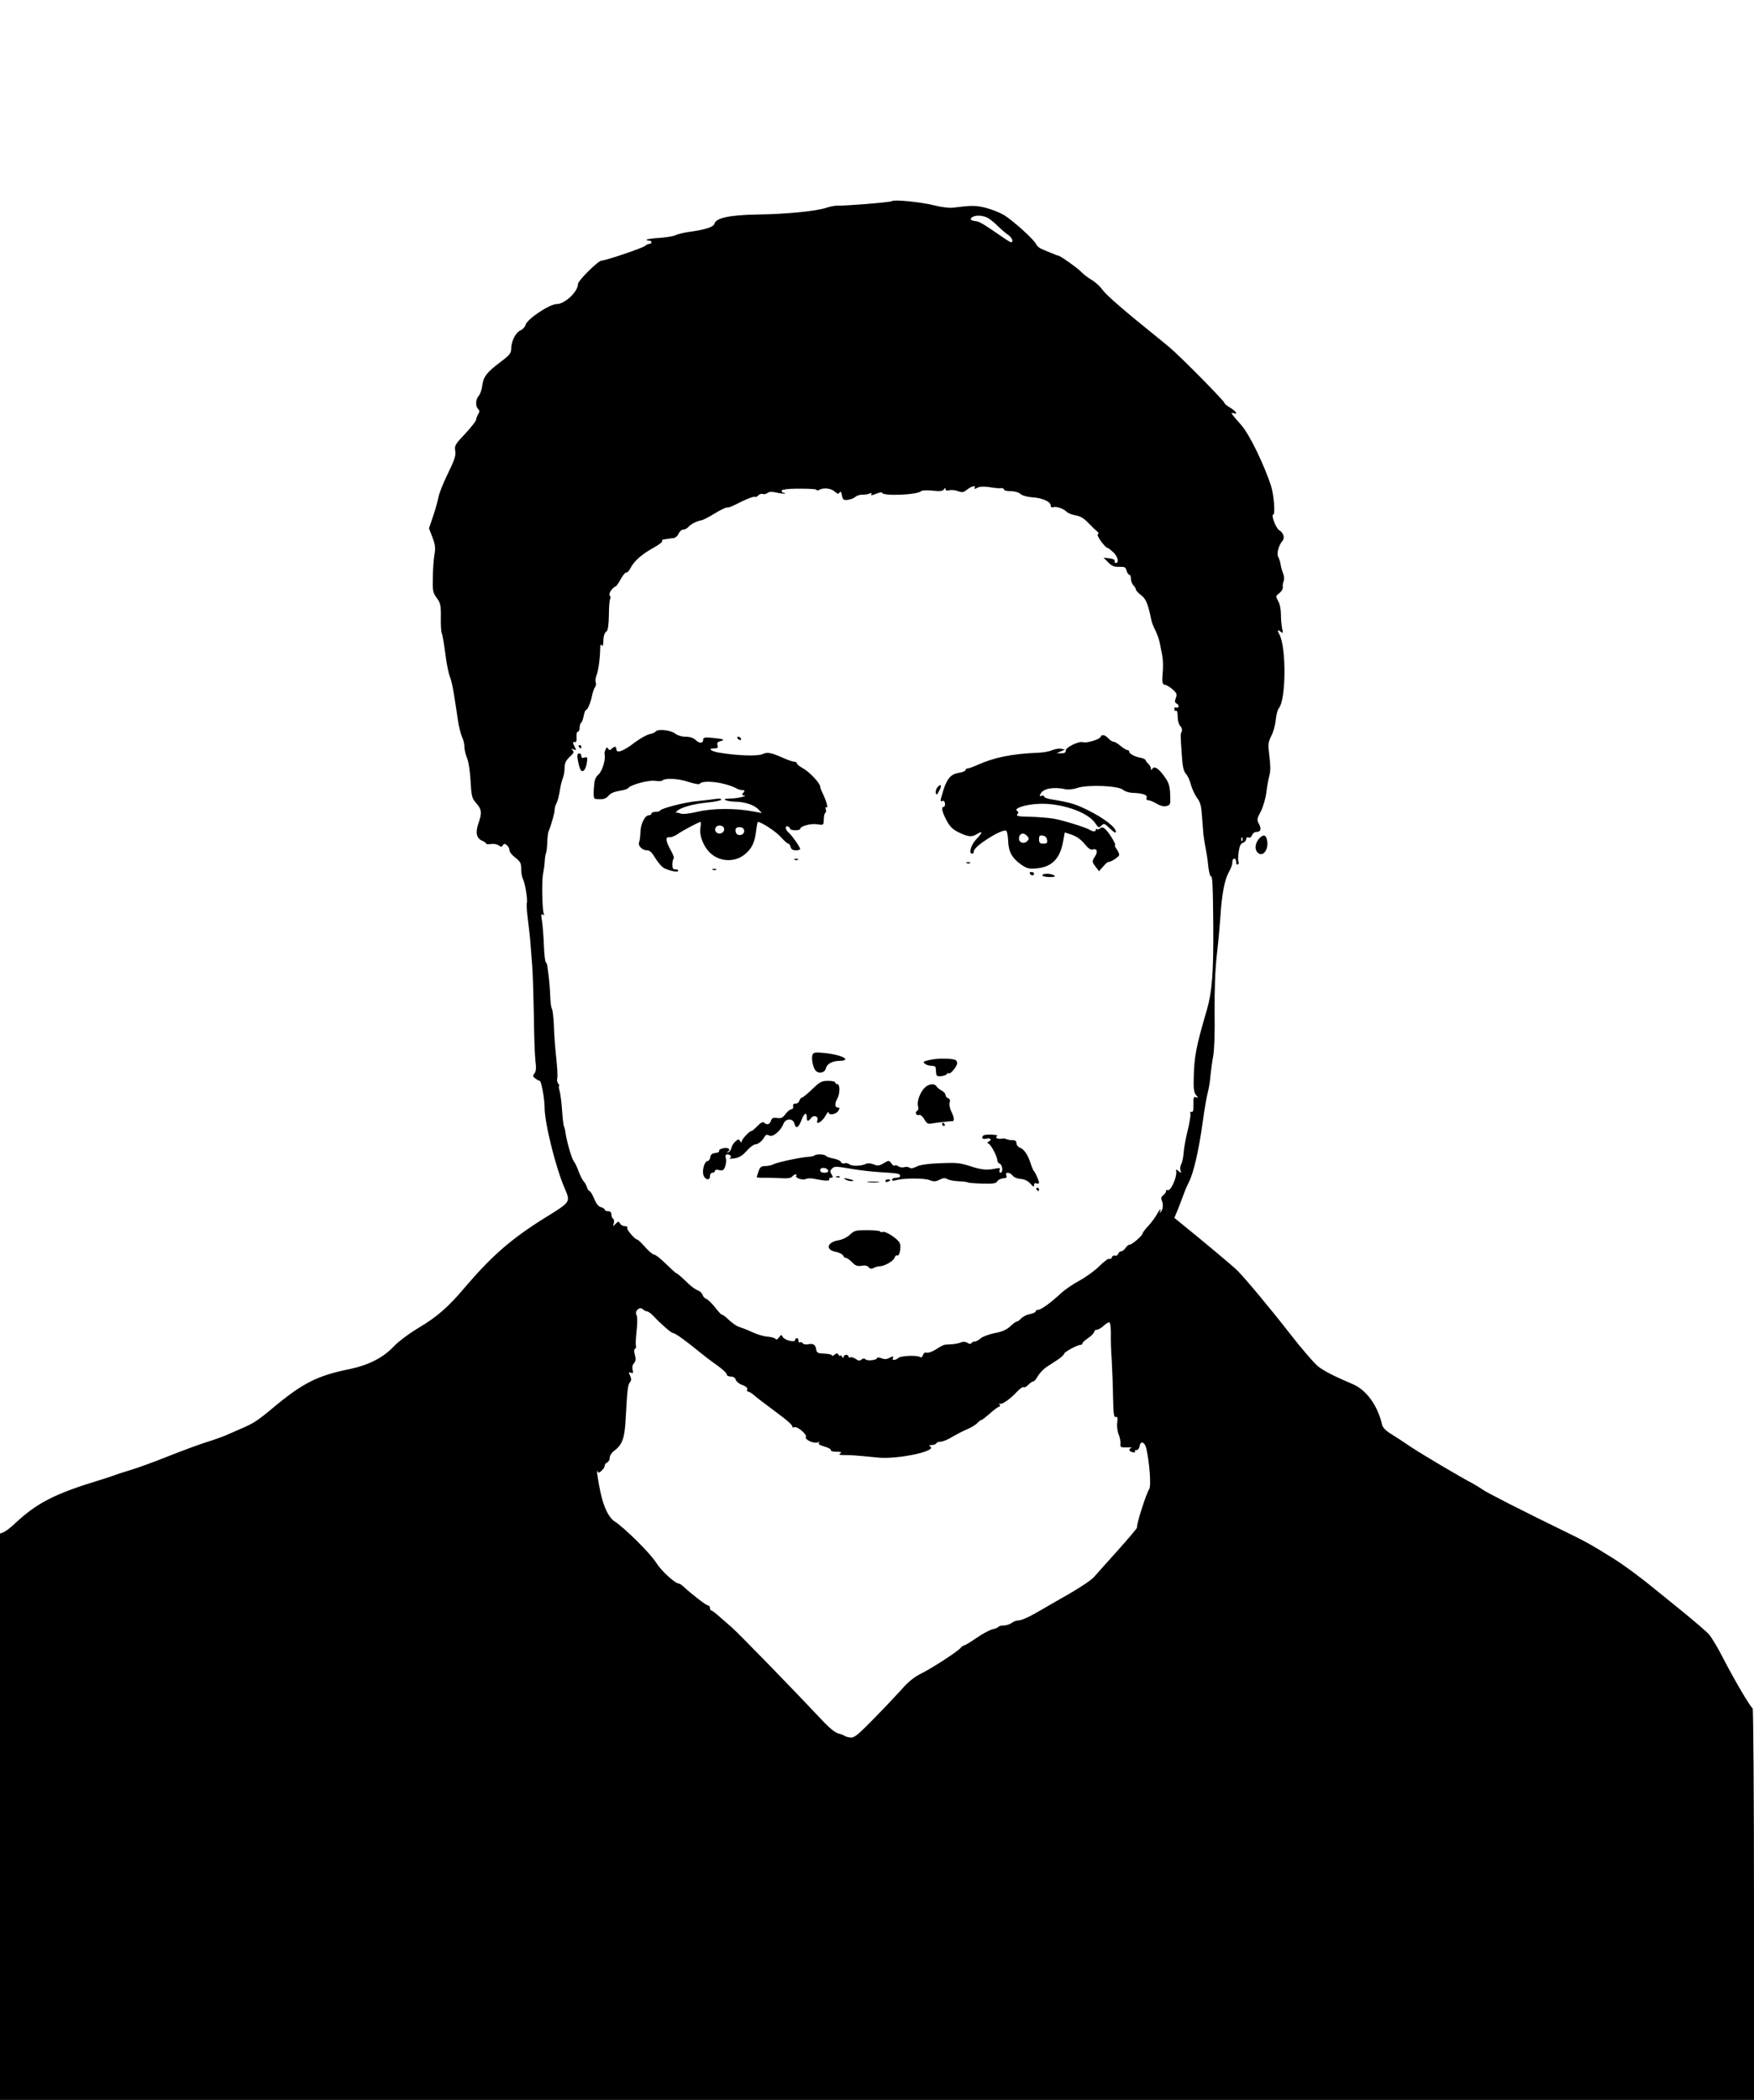 <?xml version="1.0" standalone="no"?>
<!DOCTYPE svg PUBLIC "-//W3C//DTD SVG 20010904//EN"
 "http://www.w3.org/TR/2001/REC-SVG-20010904/DTD/svg10.dtd">
<svg version="1.0" xmlns="http://www.w3.org/2000/svg"
 width="1050pt" height="1257pt" viewBox="0 0 1050 1257"
 preserveAspectRatio="xMidYMid meet">

<g transform="translate(0,1257) scale(0.1,-0.1)"
fill="#000000" stroke="none">
<path d="M5339 11366 c-6 -7 -282 -29 -328 -27 -13 0 -42 -5 -65 -13 -60 -20
-240 -38 -411 -40 -165 -3 -249 -20 -258 -55 -5 -20 -54 -36 -158 -50 -30 -5
-65 -13 -76 -19 -11 -6 -53 -13 -93 -16 -39 -2 -74 -7 -78 -10 -3 -3 2 -6 11
-6 10 0 17 -4 17 -10 0 -5 -6 -10 -13 -10 -7 0 -18 -5 -24 -11 -13 -13 -238
-89 -262 -89 -20 0 -141 -120 -141 -140 0 -46 -79 -120 -127 -120 -43 0 -178
-90 -187 -125 -3 -12 -17 -27 -31 -33 -29 -13 -55 -66 -55 -111 0 -25 -10 -38
-64 -78 -82 -62 -102 -87 -109 -141 -3 -24 -12 -51 -21 -61 -19 -21 -21 -62
-4 -79 10 -10 10 -17 0 -32 -6 -11 -12 -26 -12 -33 0 -7 -29 -44 -65 -83 -60
-63 -65 -72 -60 -102 5 -27 -3 -53 -43 -135 -28 -56 -53 -120 -57 -142 -4 -22
-18 -73 -32 -114 l-25 -74 21 -54 c16 -43 19 -63 12 -101 -5 -26 -9 -87 -10
-137 -2 -82 0 -93 24 -125 22 -31 25 -43 24 -116 -1 -46 2 -87 5 -93 4 -5 13
-58 21 -118 7 -59 20 -124 28 -143 8 -19 19 -69 25 -110 7 -41 17 -109 23
-150 6 -41 18 -87 25 -102 8 -15 14 -41 14 -58 0 -17 7 -47 16 -68 9 -21 18
-81 21 -137 5 -92 8 -103 34 -133 33 -37 35 -58 13 -121 -19 -54 -12 -88 21
-103 14 -6 25 -14 25 -18 0 -4 14 -5 30 -2 17 2 37 -2 46 -9 13 -10 17 -10 24
1 7 11 11 11 24 1 9 -8 16 -21 16 -31 0 -10 16 -30 35 -44 30 -23 35 -33 35
-67 0 -21 4 -47 9 -57 14 -25 31 -130 25 -146 -3 -8 0 -56 7 -107 6 -52 13
-110 14 -130 2 -19 6 -82 11 -140 4 -57 8 -194 10 -304 1 -110 5 -228 9 -263
6 -46 4 -66 -6 -78 -11 -14 -10 -18 6 -30 10 -8 22 -14 26 -14 9 0 29 -106 29
-158 0 -94 67 -365 122 -489 33 -78 34 -78 -112 -168 -205 -127 -323 -229
-486 -420 -101 -120 -168 -178 -279 -244 -58 -35 -121 -82 -150 -113 -61 -65
-150 -110 -260 -133 -198 -40 -284 -84 -470 -240 -79 -66 -109 -86 -175 -114
-30 -13 -74 -32 -96 -42 -23 -10 -79 -30 -125 -44 -46 -15 -149 -53 -229 -85
-80 -32 -179 -68 -220 -80 -41 -13 -84 -26 -95 -31 -11 -4 -49 -17 -85 -28
-274 -83 -380 -138 -512 -262 -23 -22 -53 -45 -65 -50 l-23 -9 0 -1695 0
-1695 5250 0 5250 0 0 1169 c0 644 -4 1172 -8 1175 -15 9 -107 166 -172 291
-33 66 -74 134 -90 152 -15 17 -83 75 -150 130 -67 54 -145 117 -174 141 -81
67 -185 144 -256 188 -123 77 -165 100 -285 158 -246 120 -461 229 -489 249
-17 12 -44 28 -60 37 -68 35 -301 173 -369 218 -39 27 -93 62 -119 78 -30 18
-50 38 -54 54 -26 116 -94 210 -177 245 -106 45 -165 75 -203 103 -22 16 -101
107 -174 201 -115 148 -260 322 -314 377 -21 21 -213 182 -305 256 l-71 58 22
52 c11 29 27 70 35 92 7 21 21 52 30 70 28 54 59 187 83 361 10 72 23 150 30
175 7 25 14 70 16 100 3 30 10 82 16 115 7 36 11 143 9 265 -1 136 3 254 14
350 9 80 18 181 21 225 7 123 24 216 48 260 12 22 22 46 22 53 2 26 4 32 14
32 6 0 10 -9 10 -21 0 -11 5 -17 10 -14 6 4 8 11 4 16 -3 6 -3 32 1 59 5 36
12 51 26 55 10 4 19 13 19 22 0 9 6 13 14 10 9 -4 17 2 21 14 4 10 15 19 25
19 27 0 33 16 17 47 -14 25 -13 31 10 75 14 26 29 78 34 115 4 37 13 83 18
102 7 22 7 60 0 113 -9 73 -8 84 11 122 12 22 24 66 27 96 3 30 11 62 18 70
44 50 46 363 4 442 -14 26 -11 32 7 17 15 -12 16 -10 9 20 -4 19 -7 57 -7 85
0 29 -7 63 -17 79 -15 27 -15 29 7 46 13 10 23 26 21 37 -1 10 1 27 6 37 4 9
2 30 -4 45 -6 15 -13 39 -15 54 -2 15 -9 35 -14 44 -11 20 2 69 25 96 16 18 6
49 -20 65 -19 11 -50 93 -35 93 13 0 4 117 -13 171 -43 131 -130 310 -178 364
-60 68 -68 79 -48 72 30 -11 18 10 -18 32 -19 11 -35 24 -35 29 0 11 -268 282
-328 332 -23 19 -65 54 -94 77 -178 143 -286 237 -308 268 -14 20 -43 47 -66
60 -23 14 -50 35 -60 46 -20 22 -128 99 -139 99 -4 0 -21 6 -38 14 -18 7 -45
18 -60 25 -15 6 -31 19 -35 30 -10 25 -140 143 -194 175 -24 14 -72 33 -107
42 -59 15 -85 15 -195 1 -22 -3 -71 3 -115 14 -79 20 -241 36 -252 25z m565
-96 c14 -5 43 -27 65 -49 22 -22 51 -47 65 -56 24 -16 36 -45 18 -45 -4 0 -30
16 -57 35 -113 78 -131 88 -153 91 -31 3 -40 13 -22 24 19 12 52 12 84 0z
m-70 -1621 c-4 -7 1 -7 16 1 15 8 38 9 73 4 29 -5 60 -8 70 -6 9 1 17 -3 17
-8 0 -6 18 -10 40 -10 23 0 48 -7 59 -17 12 -10 42 -18 71 -20 58 -3 110 -26
110 -49 0 -10 6 -14 15 -10 18 6 61 -8 81 -28 7 -8 31 -17 53 -21 27 -4 50
-18 74 -43 19 -20 43 -44 53 -51 11 -10 13 -16 6 -19 -12 -4 44 -82 59 -82 4
0 20 -13 36 -28 26 -27 33 -62 12 -62 -5 0 -8 6 -6 13 1 7 -12 13 -33 15 l-34
4 28 -28 c21 -22 36 -28 66 -27 33 1 39 -2 44 -23 4 -13 11 -24 16 -24 6 0 10
-11 10 -24 0 -14 7 -31 15 -40 8 -8 15 -19 15 -25 0 -6 14 -20 30 -33 27 -20
39 -45 56 -120 2 -10 6 -26 8 -37 3 -10 9 -27 14 -37 19 -37 31 -70 36 -99 3
-16 9 -46 13 -65 6 -32 7 -73 2 -125 -3 -39 1 -55 16 -55 8 0 28 -12 44 -26
26 -23 28 -30 20 -52 -8 -20 -7 -28 6 -34 8 -5 13 -14 10 -19 -4 -5 -11 -7
-16 -4 -5 4 -9 -1 -9 -10 0 -9 5 -13 10 -10 6 4 10 -10 10 -35 0 -24 7 -48 16
-57 9 -9 12 -22 8 -32 -8 -17 -8 -16 1 -144 4 -67 11 -94 24 -109 11 -11 24
-40 30 -65 7 -25 23 -60 36 -78 20 -25 26 -48 30 -106 3 -41 7 -92 9 -114 5
-36 7 -52 20 -120 2 -11 7 -46 10 -78 4 -31 11 -55 15 -53 9 6 12 -56 14 -294
2 -279 -7 -396 -38 -504 -65 -221 -76 -280 -79 -406 -2 -65 1 -89 13 -104 15
-18 15 -19 0 -14 -13 5 -16 -2 -15 -43 1 -35 -2 -48 -11 -45 -7 3 -10 -1 -7
-9 3 -7 -4 -53 -16 -101 -12 -48 -23 -108 -24 -133 -2 -25 -8 -56 -14 -68 -7
-12 -9 -30 -5 -40 6 -16 5 -17 -11 -4 -16 13 -17 13 -15 0 6 -35 -34 -124 -52
-113 -5 3 -9 0 -9 -7 0 -6 -7 -17 -17 -24 -11 -8 -14 -18 -8 -31 10 -24 7 -56
-7 -69 -8 -7 -9 -6 -4 3 4 6 5 12 2 12 -3 0 -12 -13 -20 -28 -8 -15 -30 -46
-50 -68 -20 -21 -36 -43 -36 -47 0 -13 -63 -67 -77 -67 -7 0 -18 -9 -25 -20
-7 -11 -19 -20 -26 -20 -7 0 -15 -7 -19 -16 -3 -8 -11 -13 -18 -10 -8 3 -16
-2 -19 -10 -3 -9 -10 -13 -15 -9 -6 3 -33 -17 -60 -44 -28 -28 -81 -66 -118
-86 -37 -20 -86 -53 -108 -73 -62 -58 -122 -102 -139 -102 -9 0 -16 -4 -16
-10 0 -5 -15 -12 -34 -16 -19 -3 -42 -15 -52 -25 -9 -10 -21 -19 -26 -19 -5 0
-23 -13 -40 -29 -23 -21 -49 -33 -94 -41 -34 -7 -72 -21 -83 -31 -11 -10 -27
-19 -35 -19 -8 0 -18 -4 -21 -10 -4 -6 -13 -5 -24 2 -11 7 -26 8 -37 3 -11 -5
-32 -9 -49 -11 -16 -1 -37 -2 -46 -3 -9 0 -33 -13 -54 -27 -21 -14 -46 -23
-56 -21 -12 3 -20 -2 -24 -15 -4 -12 -11 -16 -18 -11 -17 12 -116 8 -130 -6
-14 -14 -41 -15 -32 -1 8 13 -1 13 -25 0 -12 -7 -28 -7 -44 0 -14 5 -26 6 -26
1 0 -13 -58 -19 -69 -8 -7 7 -15 6 -24 -1 -10 -9 -19 -8 -35 4 -12 8 -27 12
-32 9 -6 -3 -10 -1 -10 4 0 6 -7 11 -15 11 -8 0 -15 -6 -15 -12 0 -9 -4 -8
-10 2 -5 8 -10 11 -10 5 0 -5 -4 -4 -9 4 -8 12 -12 12 -25 2 -9 -8 -16 -9 -16
-4 0 4 -18 9 -41 10 -44 2 -49 4 -53 25 -4 28 -17 37 -45 32 -16 -4 -32 -1
-35 5 -4 6 -12 9 -17 6 -5 -4 -9 1 -9 9 0 9 -4 16 -10 16 -5 0 -10 -5 -10 -11
0 -17 -63 -2 -74 18 -8 15 -10 15 -23 -3 -9 -12 -16 -15 -21 -8 -4 5 -25 11
-47 13 -22 1 -62 13 -90 26 -27 13 -61 26 -74 30 -23 7 -46 23 -83 58 -10 9
-21 17 -26 17 -4 0 -23 20 -42 45 -19 24 -43 47 -52 50 -9 3 -20 15 -23 25 -3
10 -16 22 -28 26 -12 4 -39 23 -59 43 -45 43 -66 61 -72 61 -2 0 -29 25 -60
55 -30 30 -62 55 -70 55 -8 0 -32 20 -54 45 -22 25 -43 45 -47 45 -14 0 -66
61 -60 70 3 6 -3 10 -14 10 -11 0 -24 7 -29 16 -8 14 -11 14 -27 -2 -17 -17
-17 -17 -11 3 4 12 2 24 -4 28 -5 3 -10 15 -10 26 0 12 -7 19 -20 19 -11 0
-20 4 -20 9 0 5 -10 11 -22 15 -15 3 -29 21 -41 51 -11 25 -23 45 -27 45 -5 0
-12 10 -16 22 -3 12 -12 28 -19 35 -7 7 -21 34 -31 60 -9 27 -23 55 -30 63
-12 15 -42 120 -49 171 -2 16 -6 32 -9 37 -3 5 -8 47 -11 94 -3 47 -10 99 -15
117 -5 17 -6 31 -3 31 3 0 1 6 -5 13 -6 7 -9 22 -6 33 3 12 0 65 -6 120 -6 54
-13 140 -14 190 -2 50 -7 97 -12 105 -5 8 -9 41 -10 74 -1 33 -5 83 -8 110 -4
28 -8 59 -9 70 -1 11 -6 23 -10 26 -4 3 -9 48 -11 100 -2 52 -7 116 -11 143
-7 39 -6 48 5 41 9 -5 11 -4 6 3 -10 17 -14 199 -5 241 4 20 9 54 10 76 1 22
5 45 8 50 3 6 6 33 7 60 1 28 4 57 7 65 19 48 37 113 37 131 0 11 4 28 10 38
9 17 15 40 26 105 3 16 10 40 15 53 5 13 9 40 9 59 0 26 8 42 30 63 24 22 28
29 18 40 -11 10 -9 11 6 5 16 -6 17 -4 7 14 -14 26 -14 33 1 30 8 -2 11 8 9
30 -1 18 2 32 8 32 6 0 11 11 11 24 0 14 4 27 9 30 5 3 12 22 15 41 4 19 10
35 14 35 9 0 29 46 37 90 4 19 12 41 17 47 6 7 8 20 4 28 -3 8 -1 28 5 43 11
27 21 100 22 160 0 21 3 28 9 20 5 -9 8 -5 9 12 1 42 7 63 20 71 8 5 13 38 14
98 0 50 4 93 8 97 4 4 2 12 -3 19 -9 11 14 47 37 56 4 2 18 22 30 44 12 22 26
39 32 38 6 -2 18 11 26 28 22 42 69 83 137 120 32 18 55 35 52 40 -3 5 2 10
10 10 9 1 21 3 26 4 6 1 19 3 30 4 11 0 26 12 32 26 6 14 19 25 28 25 10 0 24
7 31 16 14 17 53 36 79 40 8 1 42 18 74 38 33 20 66 37 73 37 23 2 27 4 95 38
37 18 71 30 76 27 5 -3 15 1 22 9 6 7 18 11 26 8 8 -3 20 0 28 6 10 8 26 9 57
2 24 -5 45 -8 48 -5 2 2 -1 4 -7 4 -7 0 -12 4 -12 10 0 5 3 9 8 9 4 -1 9 0 12
1 16 7 181 6 186 -1 3 -5 11 -6 17 -2 24 15 72 11 93 -9 17 -15 24 -17 30 -6
6 9 10 4 14 -17 5 -26 9 -30 35 -27 17 2 37 10 46 18 9 8 27 13 40 13 13 -1
33 2 43 6 14 6 17 5 12 -4 -6 -8 3 -7 28 3 20 8 36 11 36 7 0 -22 211 -14 234
9 5 5 36 7 69 3 45 -5 61 -3 68 8 6 10 9 11 9 1 0 -8 8 -10 23 -7 12 4 36 1
52 -5 24 -9 33 -8 54 9 28 22 56 28 45 10z m1603 -2111 c-3 -8 -6 -5 -6 6 -1
11 2 17 5 13 3 -3 4 -12 1 -19z m-3564 -2818 c7 0 24 -12 38 -27 49 -52 108
-103 119 -103 12 0 77 -47 155 -111 24 -20 71 -56 104 -79 34 -24 61 -49 61
-56 0 -8 11 -14 24 -14 16 0 27 -7 31 -20 3 -10 21 -25 40 -31 21 -8 31 -17
28 -26 -3 -7 -1 -13 5 -13 6 0 21 -9 34 -20 12 -11 43 -35 66 -52 24 -18 72
-54 105 -79 34 -26 61 -51 60 -57 -2 -6 4 -9 13 -5 17 6 77 -44 68 -58 -9 -15
44 -41 68 -34 14 4 18 3 11 -2 -8 -6 2 -13 32 -22 25 -7 42 -17 39 -22 -3 -5
12 -9 33 -9 29 0 34 -3 23 -10 -11 -8 -5 -10 25 -10 39 0 59 -1 201 -15 117
-12 356 39 313 66 -10 6 -8 9 8 9 12 0 25 5 28 10 3 6 15 10 25 10 11 0 35 9
53 19 66 37 72 40 112 58 22 9 47 25 56 35 9 10 20 18 24 18 4 0 27 18 52 40
25 22 50 40 55 40 5 0 6 6 2 13 -4 6 -4 9 1 5 10 -9 60 25 102 70 17 19 36 32
41 28 5 -3 17 3 27 14 10 11 23 20 29 20 6 0 20 15 29 33 10 17 33 41 50 53
18 11 49 32 69 45 20 13 37 29 38 35 0 11 80 54 100 54 5 0 10 4 10 9 0 5 16
19 35 32 19 13 35 30 35 37 0 6 7 12 15 12 9 0 28 11 42 24 15 14 31 23 35 20
5 -3 8 -33 8 -67 -1 -34 1 -105 5 -157 3 -52 7 -152 8 -221 2 -103 5 -125 16
-121 10 4 13 -4 9 -34 -3 -21 1 -53 9 -71 7 -18 12 -42 10 -55 -2 -21 2 -23
38 -22 22 1 34 -1 28 -3 -19 -7 -16 -20 7 -26 11 -3 18 -1 14 4 -3 5 2 9 10 9
8 0 16 10 18 23 5 35 31 26 40 -13 20 -87 30 -228 17 -245 -17 -23 -80 -221
-72 -228 2 -3 -49 -63 -114 -136 -65 -72 -129 -144 -143 -160 -14 -17 -81 -62
-150 -102 -69 -39 -141 -81 -160 -92 -72 -43 -124 -67 -144 -67 -12 0 -30 -7
-40 -15 -11 -8 -32 -15 -47 -15 -15 0 -30 -4 -33 -9 -3 -4 -19 -11 -35 -14
-16 -4 -60 -27 -96 -52 -36 -25 -70 -45 -74 -45 -5 0 -14 -6 -20 -14 -18 -22
-169 -120 -237 -154 -42 -21 -79 -51 -115 -93 -30 -33 -105 -113 -168 -177
-96 -98 -118 -116 -140 -113 -14 1 -30 6 -36 11 -5 4 -23 10 -38 14 -17 4 -55
35 -95 78 -144 154 -504 525 -543 558 -22 19 -57 50 -77 67 -20 18 -40 33 -44
33 -5 0 -8 7 -8 15 0 8 -6 15 -12 15 -11 0 -100 69 -149 115 -9 8 -19 15 -23
15 -24 0 -108 77 -139 127 -35 56 -189 208 -248 246 -35 23 -64 82 -84 172
-15 70 -27 151 -18 127 4 -10 9 -9 24 4 10 9 19 23 19 31 0 7 7 16 15 19 8 4
15 16 15 28 0 12 11 30 25 40 50 38 64 75 70 187 10 183 13 209 26 225 9 11 9
21 1 39 -10 21 -9 23 5 18 13 -5 15 -2 10 17 -4 15 -1 30 8 40 11 12 12 24 6
48 -6 20 -6 34 0 38 6 3 8 12 6 18 -3 7 -1 48 4 91 5 45 5 85 -1 94 -13 23 20
53 38 34 7 -7 19 -13 25 -13z"/>
<path d="M3925 8191 c-3 -5 -20 -13 -38 -16 -17 -4 -57 -27 -88 -50 -64 -50
-109 -67 -109 -41 0 19 -11 21 -28 4 -10 -10 -15 -10 -21 0 -6 11 -10 10 -16
-5 -5 -10 -7 -22 -6 -28 8 -30 -13 -100 -36 -121 -20 -18 -25 -34 -28 -83 -3
-43 -1 -62 8 -63 42 -6 64 -1 80 19 11 14 34 24 65 29 26 4 50 11 53 17 13 19
123 49 160 43 20 -3 39 -3 43 1 16 17 97 13 156 -7 36 -12 66 -17 69 -12 17
26 154 9 223 -29 10 -5 25 -9 34 -9 13 0 14 -3 4 -15 -10 -12 -10 -15 1 -16
34 -1 -31 -18 -76 -19 -38 -1 -45 -4 -30 -10 11 -5 37 -9 59 -9 55 -1 112 -20
136 -46 l21 -22 -48 9 c-108 21 -244 20 -332 0 -55 -13 -92 -17 -107 -12 -12
5 -25 7 -28 4 -3 -2 -1 3 6 10 20 22 98 44 182 52 42 4 79 11 83 17 4 6 -10 8
-38 4 -24 -4 -73 -9 -109 -13 -70 -6 -213 -43 -218 -56 -2 -4 -15 -8 -28 -8
-13 0 -24 -4 -24 -10 0 -5 -7 -10 -15 -10 -24 0 -50 -51 -51 -100 -1 -25 -4
-52 -8 -61 -9 -21 18 -49 48 -49 16 0 30 -14 51 -50 17 -27 41 -54 55 -59 44
-18 80 -24 80 -13 0 5 -8 9 -17 8 -14 -1 -18 7 -18 29 0 17 4 33 8 36 4 3 -4
26 -18 50 -30 53 -33 82 -7 77 9 -1 31 7 47 18 29 21 129 74 139 74 3 0 2 -16
-1 -35 -8 -48 20 -117 62 -154 59 -52 147 -53 205 -4 41 34 58 70 66 137 4 31
9 56 11 56 20 0 107 -57 136 -89 20 -23 41 -41 46 -41 5 0 11 -9 14 -20 3 -14
14 -20 31 -20 14 0 26 3 26 8 0 11 -52 85 -69 98 -19 15 -24 44 -5 37 8 -3 14
-9 14 -14 0 -5 14 -9 30 -9 17 0 30 3 30 8 0 16 63 34 101 28 36 -6 39 -5 40
19 2 37 3 43 11 50 4 4 4 14 1 23 -4 9 -2 13 4 9 13 -8 0 39 -23 86 -8 16 -14
33 -14 38 0 20 -62 86 -100 108 -22 12 -40 26 -40 32 0 5 -6 9 -14 9 -8 0 -36
9 -63 21 -76 34 -99 38 -125 26 -29 -15 -152 -11 -266 8 -48 9 -66 25 -27 25
21 0 25 4 20 19 -4 13 0 20 17 24 32 9 21 13 -44 20 -45 4 -58 3 -58 -8 0 -25
-21 -28 -44 -6 -15 14 -36 21 -62 21 -23 0 -49 8 -64 20 -26 20 -104 28 -115
11z m410 -586 c0 -22 -31 -33 -47 -17 -17 17 -1 44 24 40 15 -2 23 -10 23 -23z
m120 -10 c0 -25 -40 -33 -49 -10 -9 24 2 37 27 33 14 -2 22 -10 22 -23z"/>
<path d="M6588 8158 c-5 -14 -85 -38 -104 -31 -23 9 -104 -30 -104 -49 0 -13
-8 -18 -27 -17 l-28 0 25 11 25 11 -23 5 c-13 2 -38 -2 -55 -9 -18 -8 -54 -14
-82 -15 -159 -6 -265 -28 -371 -76 -22 -10 -46 -18 -52 -18 -7 0 -12 -4 -12
-10 0 -5 -18 -13 -39 -16 -49 -8 -71 -33 -94 -105 -20 -67 -21 -70 -4 -63 7 2
13 -4 14 -16 1 -11 -2 -20 -8 -20 -16 0 -10 -29 17 -80 20 -38 36 -54 72 -72
58 -28 80 -30 110 -11 37 23 35 10 -3 -30 -33 -35 -48 -87 -25 -87 6 0 10 7
10 15 0 29 163 132 192 123 6 -2 12 -29 13 -59 2 -66 22 -104 76 -143 36 -25
47 -28 95 -24 89 8 138 56 157 155 l11 60 43 -14 c28 -10 55 -29 75 -54 22
-27 37 -38 49 -34 25 8 33 -12 15 -40 -20 -31 -20 -34 4 -65 l19 -25 25 28
c13 16 27 28 30 27 15 -2 66 32 66 43 0 7 -7 23 -16 35 -8 12 -13 22 -9 22 9
0 -26 61 -50 88 -19 20 -27 23 -38 14 -8 -7 -17 -9 -20 -5 -4 3 -7 1 -7 -4 0
-12 -18 -12 -35 -1 -26 16 -166 59 -220 68 -33 5 -97 10 -143 11 -65 1 -80 4
-72 14 8 10 8 15 -1 21 -24 14 46 38 126 42 133 7 296 -48 341 -115 20 -29 22
-30 37 -15 16 15 19 14 52 -18 25 -24 35 -29 35 -18 0 25 -72 81 -165 127 -76
38 -108 48 -227 67 -21 4 -38 11 -38 16 0 6 -7 8 -15 4 -13 -4 -13 -2 -5 14
16 30 77 41 147 26 17 -4 49 -1 74 8 62 20 245 13 272 -12 10 -9 35 -17 56
-18 61 -2 91 -12 85 -29 -4 -9 0 -15 9 -15 9 0 31 -9 50 -20 23 -14 44 -19 60
-15 23 6 25 10 22 68 -1 48 -8 71 -29 101 -36 53 -65 74 -77 55 -7 -11 -9 -11
-9 -1 0 7 -6 20 -14 28 -8 7 -16 18 -18 23 -1 6 -15 12 -30 15 -34 6 -68 24
-68 36 0 6 -5 10 -11 10 -6 0 -24 11 -41 25 -16 14 -35 25 -42 25 -7 0 -21 9
-31 20 -20 22 -41 26 -47 8z m-438 -594 c11 -12 11 -18 -2 -30 -18 -18 -48 -8
-48 15 0 33 28 42 50 15z m118 -21 c3 -19 -1 -23 -22 -23 -21 0 -26 5 -26 26
0 21 4 25 23 22 14 -2 23 -11 25 -25z"/>
<path d="M4415 8150 c3 -5 11 -10 16 -10 6 0 7 5 4 10 -3 6 -11 10 -16 10 -6
0 -7 -4 -4 -10z"/>
<path d="M3465 8100 c3 -5 8 -10 11 -10 2 0 4 5 4 10 0 6 -5 10 -11 10 -5 0
-7 -4 -4 -10z"/>
<path d="M3458 8055 c-7 -7 10 -87 20 -97 13 -13 29 7 35 45 5 34 4 37 -14 32
-13 -4 -19 -2 -19 9 0 16 -12 21 -22 11z"/>
<path d="M5610 7855 c-6 -8 -10 -22 -8 -32 3 -14 8 -11 21 15 18 32 9 44 -13
17z"/>
<path d="M4758 7423 c7 -3 16 -2 19 1 4 3 -2 6 -13 5 -11 0 -14 -3 -6 -6z"/>
<path d="M5788 7403 c7 -3 16 -2 19 1 4 3 -2 6 -13 5 -11 0 -14 -3 -6 -6z"/>
<path d="M4268 7363 c7 -3 16 -2 19 1 4 3 -2 6 -13 5 -11 0 -14 -3 -6 -6z"/>
<path d="M6165 7340 c3 -5 10 -10 16 -10 5 0 9 5 9 10 0 6 -7 10 -16 10 -8 0
-12 -4 -9 -10z"/>
<path d="M6240 7330 c0 -5 19 -10 43 -10 31 0 38 3 27 10 -20 13 -70 13 -70 0z"/>
<path d="M4864 6256 c-8 -20 2 -74 17 -93 20 -23 56 -16 63 12 7 28 40 45 87
45 16 0 29 4 29 9 0 14 -58 31 -127 38 -53 5 -64 3 -69 -11z"/>
<path d="M5581 6228 c-24 -4 -46 -10 -50 -13 -8 -9 21 -25 47 -25 12 0 23 -4
23 -10 1 -5 2 -20 3 -32 1 -19 6 -22 31 -20 17 2 32 8 33 13 2 5 7 7 12 4 10
-6 50 42 50 61 0 7 -4 15 -9 18 -16 10 -95 12 -140 4z"/>
<path d="M4862 6050 c-28 -27 -56 -50 -61 -50 -5 0 -12 -8 -16 -19 -3 -10 -13
-18 -23 -17 -11 1 -16 -5 -14 -16 2 -10 -3 -18 -11 -18 -7 0 -23 -13 -34 -28
-17 -23 -27 -28 -51 -24 -24 3 -31 0 -37 -17 -7 -23 -25 -27 -41 -11 -7 7 -20
0 -39 -20 -16 -16 -32 -30 -36 -30 -13 0 -59 -50 -59 -63 0 -8 -4 -7 -10 3 -7
12 -12 12 -29 -4 -11 -10 -21 -27 -23 -39 -2 -11 -10 -22 -18 -24 -12 -4 -12
-3 -1 5 10 7 10 11 1 17 -15 9 -62 -3 -55 -15 3 -5 -7 -10 -22 -12 -20 -2 -29
-9 -31 -25 -2 -13 -9 -23 -16 -23 -17 0 -33 -50 -26 -80 7 -32 40 -40 40 -11
0 12 6 21 15 21 8 0 15 5 15 11 0 7 10 9 25 5 21 -5 27 -2 36 21 5 15 8 38 4
50 -4 16 -1 23 9 23 20 0 29 -17 14 -24 -7 -3 5 -3 27 0 30 4 49 16 75 45 19
22 43 39 52 39 17 0 41 20 56 47 7 11 14 13 27 6 21 -12 68 27 84 68 13 36 59
37 67 2 9 -33 24 -25 43 25 17 42 31 47 31 10 0 -22 9 -23 25 -1 15 21 47 11
38 -13 -12 -32 29 -10 48 26 11 19 19 29 19 22 0 -20 44 -14 58 8 10 17 10 20
-3 20 -18 0 -19 24 -3 53 17 29 17 87 1 87 -7 0 -13 5 -13 10 0 6 -20 10 -43
10 -39 0 -49 -6 -95 -50z"/>
<path d="M5531 6054 c-27 -31 -43 -81 -35 -108 3 -10 1 -22 -6 -26 -16 -10 -4
-31 13 -24 7 2 21 -9 30 -26 16 -27 22 -30 52 -24 18 3 51 7 72 9 21 2 41 4
46 4 12 1 8 26 -9 59 -8 18 -13 41 -9 52 4 13 1 22 -9 26 -9 3 -16 12 -16 20
0 7 -10 19 -22 25 -13 7 -27 18 -31 25 -13 22 -52 16 -76 -12z"/>
<path d="M5640 5840 c0 -5 5 -10 11 -10 5 0 7 5 4 10 -3 6 -8 10 -11 10 -2 0
-4 -4 -4 -10z"/>
<path d="M5887 5773 c-15 -15 -5 -25 18 -19 26 7 35 -8 13 -18 -10 -5 -10 -7
0 -12 15 -7 52 -77 52 -99 0 -9 7 -18 15 -21 17 -7 21 -54 4 -54 -6 0 -8 7 -5
16 5 13 1 14 -23 9 -53 -11 -86 -8 -155 15 -59 19 -81 21 -179 17 -74 -3 -122
-10 -141 -21 -19 -9 -34 -12 -41 -6 -6 5 -21 7 -33 3 -12 -3 -28 0 -35 6 -8 6
-17 8 -21 4 -3 -4 -13 2 -20 13 -14 19 -15 19 -46 1 -26 -16 -36 -17 -60 -7
-18 7 -35 8 -47 3 -27 -14 -84 -15 -99 -2 -8 6 -21 9 -29 5 -9 -3 -18 1 -21 8
-3 8 -23 17 -45 21 -21 4 -41 11 -45 16 -6 10 -57 12 -67 3 -4 -4 -21 -8 -39
-9 -47 -3 -184 -32 -207 -44 -11 -6 -33 -11 -49 -11 -25 0 -32 -6 -41 -31 -6
-18 -11 -34 -11 -36 0 -2 24 -4 53 -3 28 0 74 -1 100 -3 31 -2 52 1 59 10 6 7
15 13 21 13 6 0 7 -3 4 -7 -13 -12 37 -30 56 -21 12 6 36 6 65 -1 54 -11 83
-11 76 1 -3 4 2 8 10 8 14 0 14 3 4 20 -10 16 -10 22 3 35 14 14 24 14 105 0
49 -9 127 -18 174 -21 122 -8 123 -8 128 -21 2 -8 -6 -13 -22 -13 -14 0 -26
-5 -26 -11 0 -7 8 -9 23 -4 41 13 169 14 201 1 25 -10 36 -10 60 2 22 11 33
12 47 4 9 -6 39 -12 66 -13 26 -1 52 -4 57 -7 5 -3 45 -6 88 -7 59 -2 81 1 87
12 6 12 23 19 53 22 4 1 5 8 2 16 -9 21 22 19 38 -2 7 -10 28 -19 48 -20 23
-2 42 -11 58 -28 17 -20 22 -22 22 -9 0 10 5 14 15 10 8 -3 15 -1 15 4 0 12
-23 64 -31 70 -3 3 -12 23 -19 45 -17 53 -39 85 -64 95 -12 4 -21 16 -21 26 0
14 -7 19 -25 19 -14 0 -29 3 -35 6 -5 4 -19 5 -29 3 -25 -4 -42 6 -27 16 7 4
-8 7 -32 8 -24 1 -47 -1 -50 -5z m-929 -210 c2 -8 -6 -13 -22 -13 -17 0 -26 5
-26 16 0 19 41 16 48 -3z"/>
<path d="M5008 5523 c7 -3 16 -2 19 1 4 3 -2 6 -13 5 -11 0 -14 -3 -6 -6z"/>
<path d="M5060 5510 c8 -5 24 -10 34 -10 26 0 18 6 -19 14 -22 5 -26 4 -15 -4z"/>
<path d="M5300 5500 c0 -5 7 -7 15 -4 8 4 15 8 15 10 0 2 -7 4 -15 4 -8 0 -15
-4 -15 -10z"/>
<path d="M5198 5493 c18 -2 45 -2 60 0 15 2 0 4 -33 4 -33 0 -45 -2 -27 -4z"/>
<path d="M6205 5450 c3 -5 8 -10 11 -10 2 0 4 5 4 10 0 6 -5 10 -11 10 -5 0
-7 -4 -4 -10z"/>
<path d="M5088 5179 c-16 -15 -44 -29 -67 -33 -71 -11 -82 -58 -16 -70 20 -4
39 -14 42 -22 3 -7 11 -14 17 -14 7 0 23 -12 37 -26 19 -20 31 -25 56 -21 20
4 36 1 43 -9 9 -10 17 -11 30 -4 10 6 26 10 35 10 29 0 84 31 90 51 4 11 10
17 15 14 10 -6 20 19 20 54 0 21 -10 35 -45 60 -25 18 -52 30 -60 27 -8 -3
-15 -2 -15 2 0 4 -35 8 -77 8 -71 0 -80 -2 -105 -27z"/>
<path d="M7539 7552 c-25 -27 -30 -64 -12 -84 32 -35 72 19 57 77 -7 29 -22
31 -45 7z"/>
</g>
</svg>
